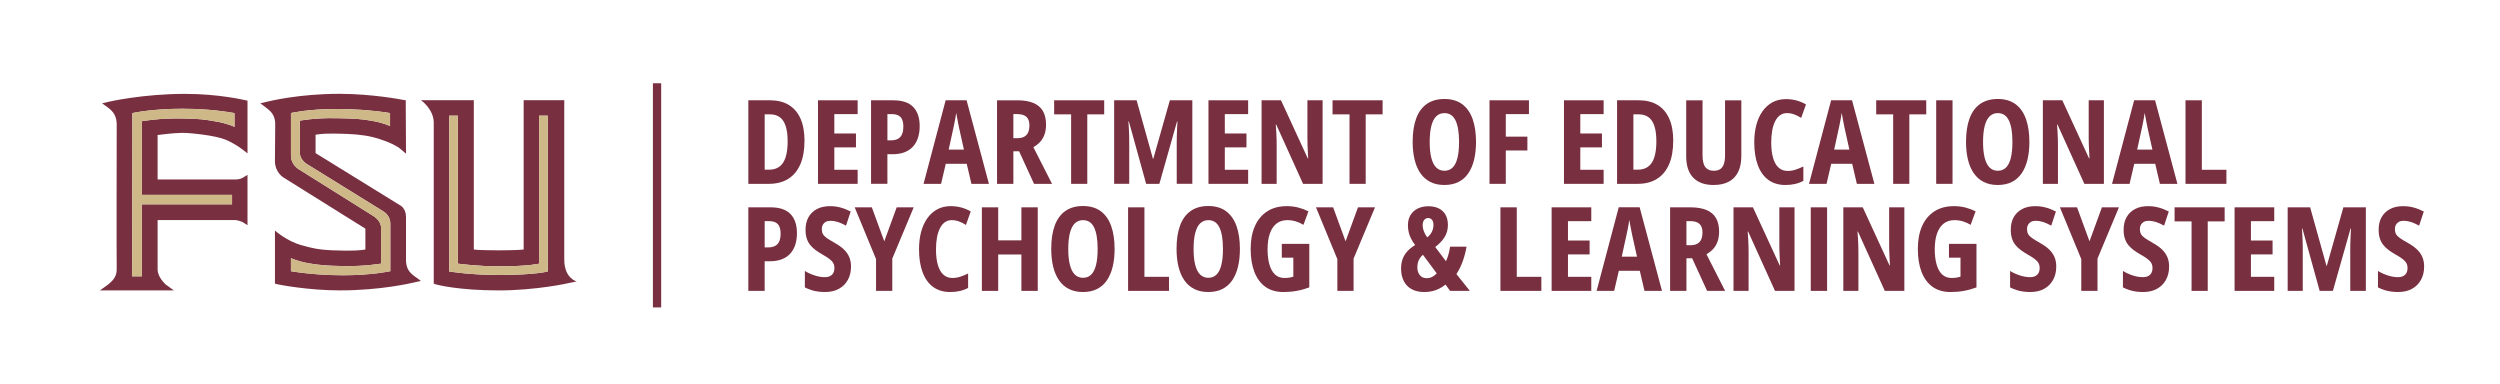 <?xml version="1.0" encoding="UTF-8"?>
<svg id="finals" xmlns="http://www.w3.org/2000/svg" viewBox="0 0 1751.75 269.13">
  <defs>
    <style>
      .cls-1 {
        fill: #ceb888;
      }

      .cls-1, .cls-2 {
        stroke-width: 0px;
      }

      .cls-2 {
        fill: #782f40;
      }
    </style>
  </defs>
  <g>
    <path class="cls-2" d="M563.71,98.59c0,6.54-.97,12.05-2.92,16.54-1.95,4.48-4.78,7.89-8.49,10.21-3.71,2.32-8.25,3.48-13.61,3.48h-14.33v-58.54h15.33c5.07,0,9.4,1.08,12.99,3.24,3.59,2.16,6.33,5.35,8.21,9.55,1.88,4.2,2.82,9.38,2.82,15.52ZM551.9,99.03c0-4.35-.46-7.92-1.38-10.71-.92-2.79-2.29-4.85-4.1-6.19-1.82-1.33-4.06-2-6.73-2h-3.88v38.76h3.04c4.46,0,7.75-1.63,9.87-4.9,2.12-3.27,3.18-8.25,3.18-14.95Z"/>
    <path class="cls-2" d="M600.95,128.82h-27.79v-58.54h27.79v9.69h-16.34v13.57h15.17v9.73h-15.17v15.7h16.34v9.85Z"/>
    <path class="cls-2" d="M625.97,70.28c6.25,0,10.88,1.56,13.91,4.68,3.03,3.12,4.54,7.61,4.54,13.45,0,2.88-.37,5.53-1.12,7.93-.75,2.4-1.9,4.48-3.44,6.23-1.55,1.75-3.52,3.1-5.93,4.06s-5.26,1.44-8.57,1.44h-3.56v20.74h-11.45v-58.54h15.62ZM625.17,79.97h-3.36v18.38h2.4c1.89,0,3.5-.33,4.8-.98s2.29-1.7,2.96-3.14c.67-1.44,1-3.32,1-5.65,0-2.96-.65-5.14-1.94-6.53-1.29-1.39-3.25-2.08-5.87-2.08Z"/>
    <path class="cls-2" d="M680.67,128.82l-3.28-14.05h-14.69l-3.28,14.05h-12.29l15.5-58.58h14.65l15.66,58.58h-12.25ZM675.42,104.84l-3.36-15.09c-.24-1.2-.49-2.44-.74-3.7-.25-1.27-.49-2.5-.7-3.7-.21-1.2-.41-2.31-.6-3.32-.11.96-.27,2.05-.5,3.26-.23,1.21-.46,2.46-.7,3.72-.24,1.27-.49,2.48-.76,3.62l-3.32,15.21h10.69Z"/>
    <path class="cls-2" d="M712.9,70.28c4.51,0,8.25.63,11.23,1.88,2.98,1.25,5.19,3.14,6.65,5.67,1.45,2.52,2.18,5.71,2.18,9.55,0,2.43-.33,4.64-1,6.63-.67,1.99-1.66,3.73-2.98,5.23-1.32,1.5-2.96,2.79-4.9,3.88l13.09,25.71h-12.61l-10.49-22.86h-4v22.86h-11.45v-58.54h14.29ZM712.66,79.93h-2.6v16.9h2.84c2.83,0,4.94-.74,6.33-2.22,1.39-1.48,2.08-3.72,2.08-6.71,0-2.75-.71-4.76-2.12-6.05-1.42-1.28-3.59-1.92-6.53-1.92Z"/>
    <path class="cls-2" d="M761.86,128.82h-11.33v-48.69h-11.89v-9.85h35.07v9.85h-11.85v48.69Z"/>
    <path class="cls-2" d="M803.1,128.82l-12.09-43.72h-.32c.11,1.63.21,3.3.3,5,.09,1.71.16,3.34.2,4.9.04,1.56.06,2.97.06,4.22v29.59h-10.57v-58.54h15.74l11.45,41h.24l11.61-41h15.74v58.54h-10.93v-29.75c0-1.33.03-2.77.08-4.3.05-1.53.11-3.12.18-4.76.07-1.64.15-3.26.26-4.86h-.32l-12.37,43.68h-9.25Z"/>
    <path class="cls-2" d="M874.57,128.82h-27.79v-58.54h27.79v9.69h-16.34v13.57h15.17v9.73h-15.17v15.7h16.34v9.85Z"/>
    <path class="cls-2" d="M926.75,128.82h-13.69l-18.82-41.56h-.32c.16,1.92.29,3.74.38,5.45.09,1.71.16,3.3.2,4.78.04,1.48.06,2.85.06,4.1v27.23h-10.57v-58.54h13.61l18.74,40.68h.32c-.11-1.81-.2-3.54-.28-5.17-.08-1.63-.15-3.16-.2-4.6-.05-1.44-.08-2.8-.08-4.08v-26.83h10.65v58.54Z"/>
    <path class="cls-2" d="M956.94,128.82h-11.33v-48.69h-11.89v-9.85h35.07v9.85h-11.85v48.69Z"/>
    <path class="cls-2" d="M1034.25,99.47c0,4.62-.45,8.78-1.36,12.49-.91,3.71-2.27,6.89-4.08,9.53-1.82,2.64-4.12,4.66-6.91,6.05s-6.07,2.08-9.83,2.08-7.04-.71-9.83-2.12c-2.79-1.41-5.1-3.44-6.93-6.09s-3.2-5.82-4.1-9.53c-.91-3.71-1.36-7.87-1.36-12.49,0-6.46.83-11.92,2.48-16.4,1.65-4.47,4.14-7.86,7.45-10.17,3.31-2.31,7.42-3.46,12.33-3.46s9.2,1.22,12.47,3.66c3.27,2.44,5.7,5.91,7.29,10.41,1.59,4.5,2.38,9.84,2.38,16.04ZM1001.78,99.47c0,4.4.38,8.11,1.14,11.11.76,3,1.91,5.27,3.44,6.79s3.45,2.28,5.75,2.28,4.24-.75,5.75-2.24c1.51-1.49,2.63-3.74,3.38-6.73.75-2.99,1.12-6.73,1.12-11.21,0-6.7-.83-11.74-2.5-15.13-1.67-3.39-4.25-5.08-7.75-5.08-2.3,0-4.21.76-5.75,2.28s-2.68,3.78-3.44,6.79c-.76,3-1.14,6.72-1.14,11.15Z"/>
    <path class="cls-2" d="M1055.11,128.82h-11.41v-58.54h27.63v9.69h-16.22v15.78h15.13v9.69h-15.13v23.38Z"/>
    <path class="cls-2" d="M1123.66,128.82h-27.79v-58.54h27.79v9.69h-16.34v13.57h15.17v9.73h-15.17v15.7h16.34v9.85Z"/>
    <path class="cls-2" d="M1172.43,98.59c0,6.54-.97,12.05-2.92,16.54-1.95,4.48-4.78,7.89-8.49,10.21-3.71,2.32-8.25,3.48-13.61,3.48h-14.33v-58.54h15.33c5.07,0,9.4,1.08,12.99,3.24,3.59,2.16,6.33,5.35,8.21,9.55,1.88,4.2,2.82,9.38,2.82,15.52ZM1160.61,99.03c0-4.35-.46-7.92-1.38-10.71-.92-2.79-2.29-4.85-4.1-6.19-1.82-1.33-4.06-2-6.73-2h-3.88v38.76h3.04c4.46,0,7.75-1.63,9.87-4.9,2.12-3.27,3.18-8.25,3.18-14.95Z"/>
    <path class="cls-2" d="M1220.15,70.28v39c0,4.4-.73,8.11-2.2,11.13-1.47,3.02-3.64,5.31-6.53,6.87s-6.46,2.34-10.73,2.34c-6.17,0-10.9-1.7-14.21-5.1-3.31-3.4-4.96-8.43-4.96-15.07v-39.16h11.45v38.48c0,3.92.67,6.72,2,8.39,1.33,1.67,3.28,2.5,5.85,2.5,1.81,0,3.3-.37,4.46-1.12,1.16-.75,2.03-1.92,2.6-3.5.57-1.59.86-3.7.86-6.35v-38.4h11.41Z"/>
    <path class="cls-2" d="M1252.18,79.25c-1.87,0-3.5.49-4.88,1.48-1.39.99-2.54,2.4-3.46,4.24-.92,1.84-1.61,4.01-2.06,6.51-.45,2.5-.68,5.24-.68,8.23,0,4.3.43,7.94,1.3,10.93.87,2.99,2.15,5.26,3.86,6.81,1.71,1.55,3.83,2.32,6.37,2.32,1.92,0,3.78-.3,5.57-.9,1.79-.6,3.59-1.34,5.41-2.22v10.09c-1.87.99-3.82,1.72-5.87,2.18-2.04.47-4.26.7-6.67.7-4.72,0-8.71-1.18-11.95-3.54-3.24-2.36-5.71-5.79-7.39-10.27s-2.52-9.88-2.52-16.18c0-4.38.49-8.41,1.46-12.09s2.42-6.87,4.32-9.57c1.91-2.7,4.24-4.79,6.99-6.29,2.75-1.49,5.91-2.24,9.49-2.24,2.48,0,4.89.31,7.23.92,2.34.61,4.58,1.55,6.75,2.8l-3.36,9.45c-1.6-1.01-3.21-1.83-4.83-2.44-1.62-.61-3.3-.92-5.06-.92Z"/>
    <path class="cls-2" d="M1301.11,128.82l-3.28-14.05h-14.69l-3.28,14.05h-12.29l15.5-58.58h14.65l15.66,58.58h-12.25ZM1295.87,104.84l-3.36-15.09c-.24-1.2-.49-2.44-.74-3.7-.25-1.27-.49-2.5-.7-3.7-.21-1.2-.41-2.31-.6-3.32-.11.96-.27,2.05-.5,3.26-.23,1.21-.46,2.46-.7,3.72-.24,1.27-.49,2.48-.76,3.62l-3.32,15.21h10.69Z"/>
    <path class="cls-2" d="M1337.87,128.82h-11.33v-48.69h-11.89v-9.85h35.07v9.85h-11.85v48.69Z"/>
    <path class="cls-2" d="M1356.69,128.82v-58.54h11.45v58.54h-11.45Z"/>
    <path class="cls-2" d="M1421.99,99.47c0,4.62-.45,8.78-1.36,12.49-.91,3.71-2.27,6.89-4.08,9.53-1.82,2.64-4.12,4.66-6.91,6.05s-6.07,2.08-9.83,2.08-7.04-.71-9.83-2.12c-2.79-1.41-5.1-3.44-6.93-6.09s-3.2-5.82-4.1-9.53c-.91-3.71-1.36-7.87-1.36-12.49,0-6.46.83-11.92,2.48-16.4,1.65-4.47,4.14-7.86,7.45-10.17,3.31-2.31,7.42-3.46,12.33-3.46s9.2,1.22,12.47,3.66c3.27,2.44,5.7,5.91,7.29,10.41,1.59,4.5,2.38,9.84,2.38,16.04ZM1389.52,99.47c0,4.4.38,8.11,1.14,11.11.76,3,1.91,5.27,3.44,6.79s3.45,2.28,5.75,2.28,4.24-.75,5.75-2.24c1.51-1.49,2.63-3.74,3.38-6.73.75-2.99,1.12-6.73,1.12-11.21,0-6.7-.83-11.74-2.5-15.13-1.67-3.39-4.25-5.08-7.75-5.08-2.3,0-4.21.76-5.75,2.28s-2.68,3.78-3.44,6.79c-.76,3-1.14,6.72-1.14,11.15Z"/>
    <path class="cls-2" d="M1474.2,128.82h-13.69l-18.82-41.56h-.32c.16,1.92.29,3.74.38,5.45.09,1.71.16,3.3.2,4.78.04,1.48.06,2.85.06,4.1v27.23h-10.57v-58.54h13.61l18.74,40.68h.32c-.11-1.81-.2-3.54-.28-5.17-.08-1.63-.15-3.16-.2-4.6-.05-1.44-.08-2.8-.08-4.08v-26.83h10.65v58.54Z"/>
    <path class="cls-2" d="M1513.44,128.82l-3.28-14.05h-14.69l-3.28,14.05h-12.29l15.5-58.58h14.65l15.66,58.58h-12.25ZM1508.19,104.84l-3.36-15.09c-.24-1.2-.49-2.44-.74-3.7-.25-1.27-.49-2.5-.7-3.7-.21-1.2-.41-2.31-.6-3.32-.11.96-.27,2.05-.5,3.26-.23,1.21-.46,2.46-.7,3.72-.24,1.27-.49,2.48-.76,3.62l-3.32,15.21h10.69Z"/>
    <path class="cls-2" d="M1531.38,128.82v-58.54h11.45v48.69h17.22v9.85h-28.67Z"/>
    <path class="cls-2" d="M539.97,145.28c6.25,0,10.88,1.56,13.91,4.68,3.03,3.12,4.54,7.61,4.54,13.45,0,2.88-.37,5.53-1.12,7.93-.75,2.4-1.9,4.48-3.44,6.23-1.55,1.75-3.52,3.1-5.93,4.06s-5.26,1.44-8.57,1.44h-3.56v20.74h-11.45v-58.54h15.62ZM539.17,154.97h-3.36v18.38h2.4c1.89,0,3.5-.33,4.8-.98s2.29-1.7,2.96-3.14c.67-1.44,1-3.32,1-5.65,0-2.96-.65-5.14-1.94-6.53-1.29-1.39-3.25-2.08-5.87-2.08Z"/>
    <path class="cls-2" d="M596.3,186.84c0,3.52-.74,6.62-2.22,9.29-1.48,2.67-3.57,4.75-6.27,6.25-2.7,1.49-5.91,2.24-9.65,2.24-1.71,0-3.36-.11-4.96-.32-1.6-.21-3.16-.56-4.68-1.04s-3.04-1.11-4.56-1.88v-11.49c2.29,1.36,4.66,2.42,7.09,3.18,2.43.76,4.71,1.14,6.85,1.14,1.55,0,2.83-.27,3.84-.82,1.01-.55,1.76-1.3,2.24-2.26s.72-2.03.72-3.2c0-1.31-.25-2.46-.76-3.44-.51-.99-1.39-1.97-2.64-2.94-1.25-.97-2.98-2.08-5.17-3.3-1.63-.93-3.16-1.92-4.58-2.96s-2.68-2.21-3.74-3.5c-1.07-1.29-1.9-2.82-2.48-4.56-.59-1.75-.88-3.82-.88-6.23-.03-3.34.65-6.25,2.02-8.73,1.37-2.48,3.36-4.41,5.96-5.79,2.6-1.37,5.71-2.05,9.31-2.02,2.51,0,4.95.33,7.33.98,2.38.65,4.71,1.58,7.01,2.78l-3.28,9.89c-2.06-1.15-3.96-2-5.73-2.56s-3.46-.84-5.08-.84c-1.36,0-2.49.25-3.38.74-.89.49-1.58,1.17-2.06,2.04-.48.87-.72,1.86-.72,2.98,0,1.39.25,2.56.76,3.5.51.95,1.41,1.88,2.7,2.8,1.29.92,3.08,2.01,5.34,3.26,2.54,1.42,4.67,2.91,6.39,4.48,1.72,1.58,3.04,3.36,3.94,5.35.91,1.99,1.36,4.32,1.36,6.99Z"/>
    <path class="cls-2" d="M619.61,169.11l8.69-23.82h11.93l-15.01,35.92v22.62h-11.37v-22.26l-14.97-36.28h12.01l8.73,23.82Z"/>
    <path class="cls-2" d="M666.93,154.25c-1.87,0-3.5.49-4.88,1.48-1.39.99-2.54,2.4-3.46,4.24-.92,1.84-1.61,4.01-2.06,6.51-.45,2.5-.68,5.24-.68,8.23,0,4.3.43,7.94,1.3,10.93.87,2.99,2.15,5.26,3.86,6.81,1.71,1.55,3.83,2.32,6.37,2.32,1.92,0,3.78-.3,5.57-.9,1.79-.6,3.59-1.34,5.41-2.22v10.09c-1.87.99-3.82,1.72-5.87,2.18-2.04.47-4.26.7-6.67.7-4.72,0-8.71-1.18-11.95-3.54-3.24-2.36-5.71-5.79-7.39-10.27s-2.52-9.88-2.52-16.18c0-4.38.49-8.41,1.46-12.09s2.42-6.87,4.32-9.57c1.91-2.7,4.24-4.79,6.99-6.29,2.75-1.49,5.91-2.24,9.49-2.24,2.48,0,4.89.31,7.23.92,2.34.61,4.58,1.55,6.75,2.8l-3.36,9.45c-1.6-1.01-3.21-1.83-4.83-2.44-1.62-.61-3.3-.92-5.06-.92Z"/>
    <path class="cls-2" d="M727.15,203.82h-11.45v-25.5h-16.26v25.5h-11.45v-58.54h11.45v23.14h16.26v-23.14h11.45v58.54Z"/>
    <path class="cls-2" d="M781,174.47c0,4.62-.45,8.78-1.36,12.49-.91,3.71-2.27,6.89-4.08,9.53-1.82,2.64-4.12,4.66-6.91,6.05s-6.07,2.08-9.83,2.08-7.04-.71-9.83-2.12c-2.79-1.41-5.1-3.44-6.93-6.09s-3.2-5.82-4.1-9.53c-.91-3.71-1.36-7.87-1.36-12.49,0-6.46.83-11.92,2.48-16.4,1.65-4.47,4.14-7.86,7.45-10.17,3.31-2.31,7.42-3.46,12.33-3.46s9.2,1.22,12.47,3.66c3.27,2.44,5.7,5.91,7.29,10.41,1.59,4.5,2.38,9.84,2.38,16.04ZM748.53,174.47c0,4.4.38,8.11,1.14,11.11.76,3,1.91,5.27,3.44,6.79s3.45,2.28,5.75,2.28,4.24-.75,5.75-2.24c1.51-1.49,2.63-3.74,3.38-6.73.75-2.99,1.12-6.73,1.12-11.21,0-6.7-.83-11.74-2.5-15.13-1.67-3.39-4.25-5.08-7.75-5.08-2.3,0-4.21.76-5.75,2.28s-2.68,3.78-3.44,6.79c-.76,3-1.14,6.72-1.14,11.15Z"/>
    <path class="cls-2" d="M790.45,203.82v-58.54h11.45v48.69h17.22v9.85h-28.67Z"/>
    <path class="cls-2" d="M868.81,174.47c0,4.62-.45,8.78-1.36,12.49-.91,3.71-2.27,6.89-4.08,9.53-1.82,2.64-4.12,4.66-6.91,6.05s-6.07,2.08-9.83,2.08-7.04-.71-9.83-2.12c-2.79-1.41-5.1-3.44-6.93-6.09s-3.2-5.82-4.1-9.53c-.91-3.71-1.36-7.87-1.36-12.49,0-6.46.83-11.92,2.48-16.4,1.65-4.47,4.14-7.86,7.45-10.17,3.31-2.31,7.42-3.46,12.33-3.46s9.2,1.22,12.47,3.66c3.27,2.44,5.7,5.91,7.29,10.41,1.59,4.5,2.38,9.84,2.38,16.04ZM836.34,174.47c0,4.4.38,8.11,1.14,11.11.76,3,1.91,5.27,3.44,6.79s3.45,2.28,5.75,2.28,4.24-.75,5.75-2.24c1.51-1.49,2.63-3.74,3.38-6.73.75-2.99,1.12-6.73,1.12-11.21,0-6.7-.83-11.74-2.5-15.13-1.67-3.39-4.25-5.08-7.75-5.08-2.3,0-4.21.76-5.75,2.28s-2.68,3.78-3.44,6.79c-.76,3-1.14,6.72-1.14,11.15Z"/>
    <path class="cls-2" d="M898.16,170.87h19.26v30.51c-2.83,1.07-5.75,1.88-8.75,2.42-3,.55-6.12.82-9.35.82-5.04,0-9.26-1.21-12.65-3.64-3.39-2.43-5.96-5.9-7.71-10.41-1.75-4.51-2.62-9.89-2.62-16.14s.98-11.44,2.94-15.92c1.96-4.47,4.83-7.93,8.61-10.39,3.78-2.46,8.38-3.68,13.79-3.68,2.88,0,5.61.34,8.17,1.02s4.88,1.56,6.97,2.62l-3.48,9.45c-1.71-1.04-3.51-1.85-5.41-2.42-1.9-.57-3.87-.86-5.93-.86-2.99,0-5.5.8-7.55,2.4-2.04,1.6-3.6,3.92-4.66,6.97-1.07,3.04-1.6,6.74-1.6,11.09,0,4.03.43,7.55,1.28,10.57.85,3.02,2.15,5.35,3.88,7.01,1.73,1.66,3.96,2.48,6.69,2.48,1.17,0,2.28-.08,3.32-.24s2-.39,2.88-.68v-13.29h-8.09v-9.69Z"/>
    <path class="cls-2" d="M942.84,169.11l8.69-23.82h11.93l-15.01,35.92v22.62h-11.37v-22.26l-14.97-36.28h12.01l8.73,23.82Z"/>
    <path class="cls-2" d="M1000.82,144.52c2.88,0,5.35.52,7.41,1.56,2.05,1.04,3.62,2.54,4.7,4.5,1.08,1.96,1.62,4.32,1.62,7.07,0,3.23-.79,6.09-2.38,8.59-1.59,2.5-3.76,4.77-6.51,6.83l7.53,9.97c.67-1.39,1.24-2.94,1.72-4.64.48-1.71.87-3.56,1.16-5.57h11.53c-.51,3.18-1.35,6.45-2.52,9.83-1.17,3.38-2.7,6.51-4.56,9.39l9.41,11.77h-13.85l-3.2-4.44c-1.36,1.09-2.8,2.04-4.32,2.82-1.52.79-3.14,1.39-4.86,1.8-1.72.41-3.62.62-5.71.62-3.55,0-6.54-.69-8.97-2.06-2.43-1.37-4.25-3.3-5.47-5.79s-1.82-5.37-1.82-8.65c0-2.43.36-4.63,1.08-6.61.72-1.98,1.81-3.77,3.28-5.39,1.47-1.61,3.3-3.09,5.49-4.42-1.17-1.57-2.13-3.08-2.86-4.52-.74-1.44-1.28-2.93-1.64-4.46-.36-1.53-.54-3.18-.54-4.94,0-2.7.59-5.04,1.78-7.03,1.19-1.99,2.86-3.52,5-4.6s4.65-1.62,7.51-1.62ZM997.05,178.51c-.91.8-1.65,1.64-2.22,2.52s-1,1.84-1.28,2.86c-.28,1.03-.42,2.18-.42,3.46,0,2.19.58,4,1.74,5.43,1.16,1.43,2.71,2.14,4.66,2.14,1.47,0,2.78-.29,3.92-.86s2.24-1.41,3.28-2.5l-9.69-13.05ZM1000.7,152.77c-1.04,0-1.94.42-2.7,1.26-.76.84-1.14,2.16-1.14,3.94,0,1.31.28,2.69.84,4.14.56,1.46,1.35,2.86,2.36,4.22,1.47-1.15,2.56-2.47,3.28-3.96.72-1.49,1.08-3.08,1.08-4.76s-.35-2.84-1.06-3.64c-.71-.8-1.6-1.2-2.66-1.2Z"/>
    <path class="cls-2" d="M1051.35,203.82v-58.54h11.45v48.69h17.22v9.85h-28.67Z"/>
    <path class="cls-2" d="M1115.01,203.82h-27.79v-58.54h27.79v9.69h-16.34v13.57h15.17v9.73h-15.17v15.7h16.34v9.85Z"/>
    <path class="cls-2" d="M1152.29,203.82l-3.28-14.05h-14.69l-3.28,14.05h-12.29l15.5-58.58h14.65l15.66,58.58h-12.25ZM1147.04,179.84l-3.36-15.09c-.24-1.2-.49-2.44-.74-3.7-.25-1.27-.49-2.5-.7-3.7-.21-1.2-.41-2.31-.6-3.32-.11.96-.27,2.05-.5,3.26-.23,1.21-.46,2.46-.7,3.72-.24,1.27-.49,2.48-.76,3.62l-3.32,15.21h10.69Z"/>
    <path class="cls-2" d="M1184.52,145.28c4.51,0,8.25.63,11.23,1.88,2.98,1.25,5.19,3.14,6.65,5.67,1.45,2.52,2.18,5.71,2.18,9.55,0,2.43-.33,4.64-1,6.63-.67,1.99-1.66,3.73-2.98,5.23-1.32,1.5-2.96,2.79-4.9,3.88l13.09,25.71h-12.61l-10.49-22.86h-4v22.86h-11.45v-58.54h14.29ZM1184.28,154.93h-2.6v16.9h2.84c2.83,0,4.94-.74,6.33-2.22,1.39-1.48,2.08-3.72,2.08-6.71,0-2.75-.71-4.76-2.12-6.05-1.42-1.28-3.59-1.92-6.53-1.92Z"/>
    <path class="cls-2" d="M1257.43,203.82h-13.69l-18.82-41.56h-.32c.16,1.92.29,3.74.38,5.45.09,1.71.16,3.3.2,4.78.04,1.48.06,2.85.06,4.1v27.23h-10.57v-58.54h13.61l18.74,40.68h.32c-.11-1.81-.2-3.54-.28-5.17-.08-1.63-.15-3.16-.2-4.6-.05-1.44-.08-2.8-.08-4.08v-26.83h10.65v58.54Z"/>
    <path class="cls-2" d="M1268.8,203.82v-58.54h11.45v58.54h-11.45Z"/>
    <path class="cls-2" d="M1334.38,203.82h-13.69l-18.82-41.56h-.32c.16,1.92.29,3.74.38,5.45.09,1.71.16,3.3.2,4.78.04,1.48.06,2.85.06,4.1v27.23h-10.57v-58.54h13.61l18.74,40.68h.32c-.11-1.81-.2-3.54-.28-5.17-.08-1.63-.15-3.16-.2-4.6-.05-1.44-.08-2.8-.08-4.08v-26.83h10.65v58.54Z"/>
    <path class="cls-2" d="M1365.65,170.87h19.26v30.51c-2.83,1.07-5.75,1.88-8.75,2.42-3,.55-6.12.82-9.35.82-5.04,0-9.26-1.21-12.65-3.64-3.39-2.43-5.96-5.9-7.71-10.41-1.75-4.51-2.62-9.89-2.62-16.14s.98-11.44,2.94-15.92c1.96-4.47,4.83-7.93,8.61-10.39,3.78-2.46,8.38-3.68,13.79-3.68,2.88,0,5.61.34,8.17,1.02s4.88,1.56,6.97,2.62l-3.48,9.45c-1.71-1.04-3.51-1.85-5.41-2.42-1.9-.57-3.87-.86-5.93-.86-2.99,0-5.5.8-7.55,2.4-2.04,1.6-3.6,3.92-4.66,6.97-1.07,3.04-1.6,6.74-1.6,11.09,0,4.03.43,7.55,1.28,10.57.85,3.02,2.15,5.35,3.88,7.01,1.73,1.66,3.96,2.48,6.69,2.48,1.17,0,2.28-.08,3.32-.24s2-.39,2.88-.68v-13.29h-8.09v-9.69Z"/>
    <path class="cls-2" d="M1440.81,186.84c0,3.52-.74,6.62-2.22,9.29-1.48,2.67-3.57,4.75-6.27,6.25-2.7,1.49-5.91,2.24-9.65,2.24-1.71,0-3.36-.11-4.96-.32-1.6-.21-3.16-.56-4.68-1.04s-3.04-1.11-4.56-1.88v-11.49c2.29,1.36,4.66,2.42,7.09,3.18,2.43.76,4.71,1.14,6.85,1.14,1.55,0,2.83-.27,3.84-.82,1.01-.55,1.76-1.3,2.24-2.26s.72-2.03.72-3.2c0-1.31-.25-2.46-.76-3.44-.51-.99-1.39-1.97-2.64-2.94-1.25-.97-2.98-2.08-5.17-3.3-1.63-.93-3.16-1.92-4.58-2.96s-2.68-2.21-3.74-3.5c-1.07-1.29-1.9-2.82-2.48-4.56-.59-1.75-.88-3.82-.88-6.23-.03-3.34.65-6.25,2.02-8.73,1.37-2.48,3.36-4.41,5.96-5.79,2.6-1.37,5.71-2.05,9.31-2.02,2.51,0,4.95.33,7.33.98,2.38.65,4.71,1.58,7.01,2.78l-3.28,9.89c-2.06-1.15-3.96-2-5.73-2.56s-3.46-.84-5.08-.84c-1.36,0-2.49.25-3.38.74-.89.49-1.58,1.17-2.06,2.04-.48.87-.72,1.86-.72,2.98,0,1.39.25,2.56.76,3.5.51.95,1.41,1.88,2.7,2.8,1.29.92,3.08,2.01,5.34,3.26,2.54,1.42,4.67,2.91,6.39,4.48,1.72,1.58,3.04,3.36,3.94,5.35.91,1.99,1.36,4.32,1.36,6.99Z"/>
    <path class="cls-2" d="M1464.11,169.11l8.69-23.82h11.93l-15.01,35.92v22.62h-11.37v-22.26l-14.97-36.28h12.01l8.73,23.82Z"/>
    <path class="cls-2" d="M1519.88,186.84c0,3.52-.74,6.62-2.22,9.29-1.48,2.67-3.57,4.75-6.27,6.25-2.7,1.49-5.91,2.24-9.65,2.24-1.71,0-3.36-.11-4.96-.32-1.6-.21-3.16-.56-4.68-1.04s-3.04-1.11-4.56-1.88v-11.49c2.29,1.36,4.66,2.42,7.09,3.18,2.43.76,4.71,1.14,6.85,1.14,1.55,0,2.83-.27,3.84-.82,1.01-.55,1.76-1.3,2.24-2.26s.72-2.03.72-3.2c0-1.31-.25-2.46-.76-3.44-.51-.99-1.39-1.97-2.64-2.94-1.25-.97-2.98-2.08-5.17-3.3-1.63-.93-3.16-1.92-4.58-2.96s-2.68-2.21-3.74-3.5c-1.07-1.29-1.9-2.82-2.48-4.56-.59-1.75-.88-3.82-.88-6.23-.03-3.34.65-6.25,2.02-8.73,1.37-2.48,3.36-4.41,5.96-5.79,2.6-1.37,5.71-2.05,9.31-2.02,2.51,0,4.95.33,7.33.98,2.38.65,4.71,1.58,7.01,2.78l-3.28,9.89c-2.06-1.15-3.96-2-5.73-2.56s-3.46-.84-5.08-.84c-1.36,0-2.49.25-3.38.74-.89.49-1.58,1.17-2.06,2.04-.48.87-.72,1.86-.72,2.98,0,1.39.25,2.56.76,3.5.51.95,1.41,1.88,2.7,2.8,1.29.92,3.08,2.01,5.34,3.26,2.54,1.42,4.67,2.91,6.39,4.48,1.72,1.58,3.04,3.36,3.94,5.35.91,1.99,1.36,4.32,1.36,6.99Z"/>
    <path class="cls-2" d="M1546.95,203.82h-11.33v-48.69h-11.89v-9.85h35.07v9.85h-11.85v48.69Z"/>
    <path class="cls-2" d="M1593.56,203.82h-27.79v-58.54h27.79v9.69h-16.34v13.57h15.17v9.73h-15.17v15.7h16.34v9.85Z"/>
    <path class="cls-2" d="M1625.39,203.82l-12.09-43.72h-.32c.11,1.63.21,3.3.3,5,.09,1.71.16,3.34.2,4.9.04,1.56.06,2.97.06,4.22v29.59h-10.57v-58.54h15.74l11.45,41h.24l11.61-41h15.74v58.54h-10.93v-29.75c0-1.33.03-2.77.08-4.3.05-1.53.11-3.12.18-4.76.07-1.64.15-3.26.26-4.86h-.32l-12.37,43.68h-9.25Z"/>
    <path class="cls-2" d="M1698.58,186.84c0,3.52-.74,6.62-2.22,9.29-1.48,2.67-3.57,4.75-6.27,6.25-2.7,1.49-5.91,2.24-9.65,2.24-1.71,0-3.36-.11-4.96-.32-1.6-.21-3.16-.56-4.68-1.04s-3.04-1.11-4.56-1.88v-11.49c2.29,1.36,4.66,2.42,7.09,3.18,2.43.76,4.71,1.14,6.85,1.14,1.55,0,2.83-.27,3.84-.82,1.01-.55,1.76-1.3,2.24-2.26s.72-2.03.72-3.2c0-1.31-.25-2.46-.76-3.44-.51-.99-1.39-1.97-2.64-2.94-1.25-.97-2.98-2.08-5.17-3.3-1.63-.93-3.16-1.92-4.58-2.96s-2.68-2.21-3.74-3.5c-1.07-1.29-1.9-2.82-2.48-4.56-.59-1.75-.88-3.82-.88-6.23-.03-3.34.65-6.25,2.02-8.73,1.37-2.48,3.36-4.41,5.96-5.79,2.6-1.37,5.71-2.05,9.31-2.02,2.51,0,4.95.33,7.33.98,2.38.65,4.71,1.58,7.01,2.78l-3.28,9.89c-2.06-1.15-3.96-2-5.73-2.56s-3.46-.84-5.08-.84c-1.36,0-2.49.25-3.38.74-.89.49-1.58,1.17-2.06,2.04-.48.87-.72,1.86-.72,2.98,0,1.39.25,2.56.76,3.5.51.95,1.41,1.88,2.7,2.8,1.29.92,3.08,2.01,5.34,3.26,2.54,1.42,4.67,2.91,6.39,4.48,1.72,1.58,3.04,3.36,3.94,5.35.91,1.99,1.36,4.32,1.36,6.99Z"/>
  </g>
  <g>
    <rect class="cls-2" x="457.49" y="58.34" width="5.8" height="157.07"/>
    <path class="cls-2" d="M395.38,181.87v-111.64h-28.46v104.62c-3.04.38-11.57.57-17.27.57-6.26,0-15.56-.19-17.64-.57v-104.62h-37s8.92,6.26,8.92,15.75v112.78l1.71.57c.57.19,15.56,4.17,44.02,4.17,25.8,0,49.33-5.12,49.52-5.31l4.93-.95s-8.73-2.09-8.73-15.37ZM383.81,190.22s-8.73,2.47-34.34,2.47c-20.11,0-34.72-2.47-34.72-2.47v-109.17h6.07v103.67s13.47,1.9,28.65,1.9c21.82,0,28.27-1.9,28.27-1.9v-103.67h6.07v109.17Z"/>
    <g>
      <path class="cls-2" d="M129.78,65.77c-29.79,0-53.31,5.5-53.5,5.5l-4.74,1.14,3.98,2.85c4.36,3.23,6.07,6.45,6.26,11.57,0,0-.19,96.56,0,101.69,0,4.74-1.9,7.59-6.26,11l-5.5,3.98h51.8l-5.5-3.98s-6.07-5.12-5.88-11v-34.33h54.64c1.9.19,4.74,1.33,4.74,1.33l3.6,2.28v-35.29l-3.42,2.09s-1.9,1.14-4.55,1.14h-55.02v-31.12s11.19-1.52,17.26-1.52,22.2,1.71,29.79,4.55c8.73,3.42,15.94,9.87,15.94,9.87v-37l-1.9-.38c-.19,0-18.02-4.36-41.74-4.36ZM164.31,88.91s-4.93-2.47-13.09-3.79c-8.35-1.52-11.76-1.9-23.34-2.09-15.94-.38-28.46,1.9-28.46,1.9v51.61h63.18v6.64h-63.18v50.46h-6.83l.19-114.4s13.47-3.04,34.91-3.04c11.57,0,23.34.76,36.62,3.04v9.68Z"/>
      <path class="cls-1" d="M92.78,79.24l-.19,114.4h6.83v-50.46h63.18v-6.64h-63.18v-51.61s12.52-2.28,28.46-1.9c11.57.19,14.99.57,23.34,2.09,8.16,1.33,13.09,3.79,13.09,3.79v-9.68c-13.28-2.28-25.04-3.04-36.62-3.04-21.44,0-34.91,3.04-34.91,3.04Z"/>
    </g>
    <path class="cls-1" d="M377.74,184.72s-6.45,1.9-28.27,1.9c-15.18,0-28.65-1.9-28.65-1.9v-103.67h-6.07v109.17s14.61,2.47,34.72,2.47c25.61,0,34.34-2.47,34.34-2.47v-109.17h-6.07v103.67Z"/>
    <g>
      <path class="cls-2" d="M284.49,182.82v-30.74c0-6.45-4.36-8.35-4.36-8.35l-59.01-36.43v-12.9c3.6-.57,7.02-1.14,22.01-.57,9.68.38,16.51,1.52,22.77,3.6,10.06,3.23,13.85,6.26,13.85,6.26l4.74,3.98-.19-37.38-2.28-.38c-.76-.19-21.82-4.17-44.21-4.17-28.27,0-48.76,5.12-49.71,5.31l-5.69,1.33,4.74,3.61c3.79,2.85,5.5,5.88,5.69,10.43l-.19,26.37c0,8.35,6.26,11.76,6.26,11.76l57.11,35.67v14.61c-3.41.57-8.16,1.14-22.96.57-9.87-.38-15.37-1.71-21.82-3.6-10.43-2.85-18.59-10.25-18.59-10.25v37.19l2.28.57c.95.19,20.87,4.17,43.45,4.17,28.27,0,49.71-5.12,50.66-5.31l5.88-1.33-4.93-3.6c-3.79-2.85-5.31-5.88-5.5-10.43ZM273.49,190.03s-12.9,2.85-33.01,2.85c-11.19,0-24.1-.76-36.62-2.85v-9.11s4.93,2.28,12.52,3.6c7.97,1.33,12.9,1.71,23.72,1.9,15.18.38,26.94-1.71,26.94-1.71v-24.85c0-5.5-5.5-8.54-5.5-8.54l-52.36-32.82s-5.31-3.23-5.31-9.3v-29.98s11.76-2.85,31.87-2.85c11,0,24.85.76,37.57,2.85v9.11s-4.74-2.28-12.33-3.6c-7.97-1.52-14.04-1.71-25.04-1.9-14.99-.38-25.8,1.71-25.8,1.71v22.58c0,5.12,5.12,7.97,5.12,7.97l53.31,33.01s4.93,2.66,4.93,8.54v33.39Z"/>
      <path class="cls-1" d="M268.56,148.1l-53.31-33.01s-5.12-2.85-5.12-7.97v-22.58s10.81-2.09,25.8-1.71c11,.19,17.08.38,25.04,1.9,7.59,1.33,12.33,3.6,12.33,3.6v-9.11c-12.71-2.09-26.56-2.85-37.57-2.85-20.11,0-31.87,2.85-31.87,2.85v29.98c0,6.07,5.31,9.3,5.31,9.3l52.36,32.82s5.5,3.03,5.5,8.54v24.85s-11.76,2.09-26.94,1.71c-10.81-.19-15.75-.57-23.72-1.9-7.59-1.33-12.52-3.6-12.52-3.6v9.11c12.52,2.09,25.42,2.85,36.62,2.85,20.11,0,33.01-2.85,33.01-2.85v-33.39c0-5.88-4.93-8.54-4.93-8.54Z"/>
    </g>
  </g>
</svg>